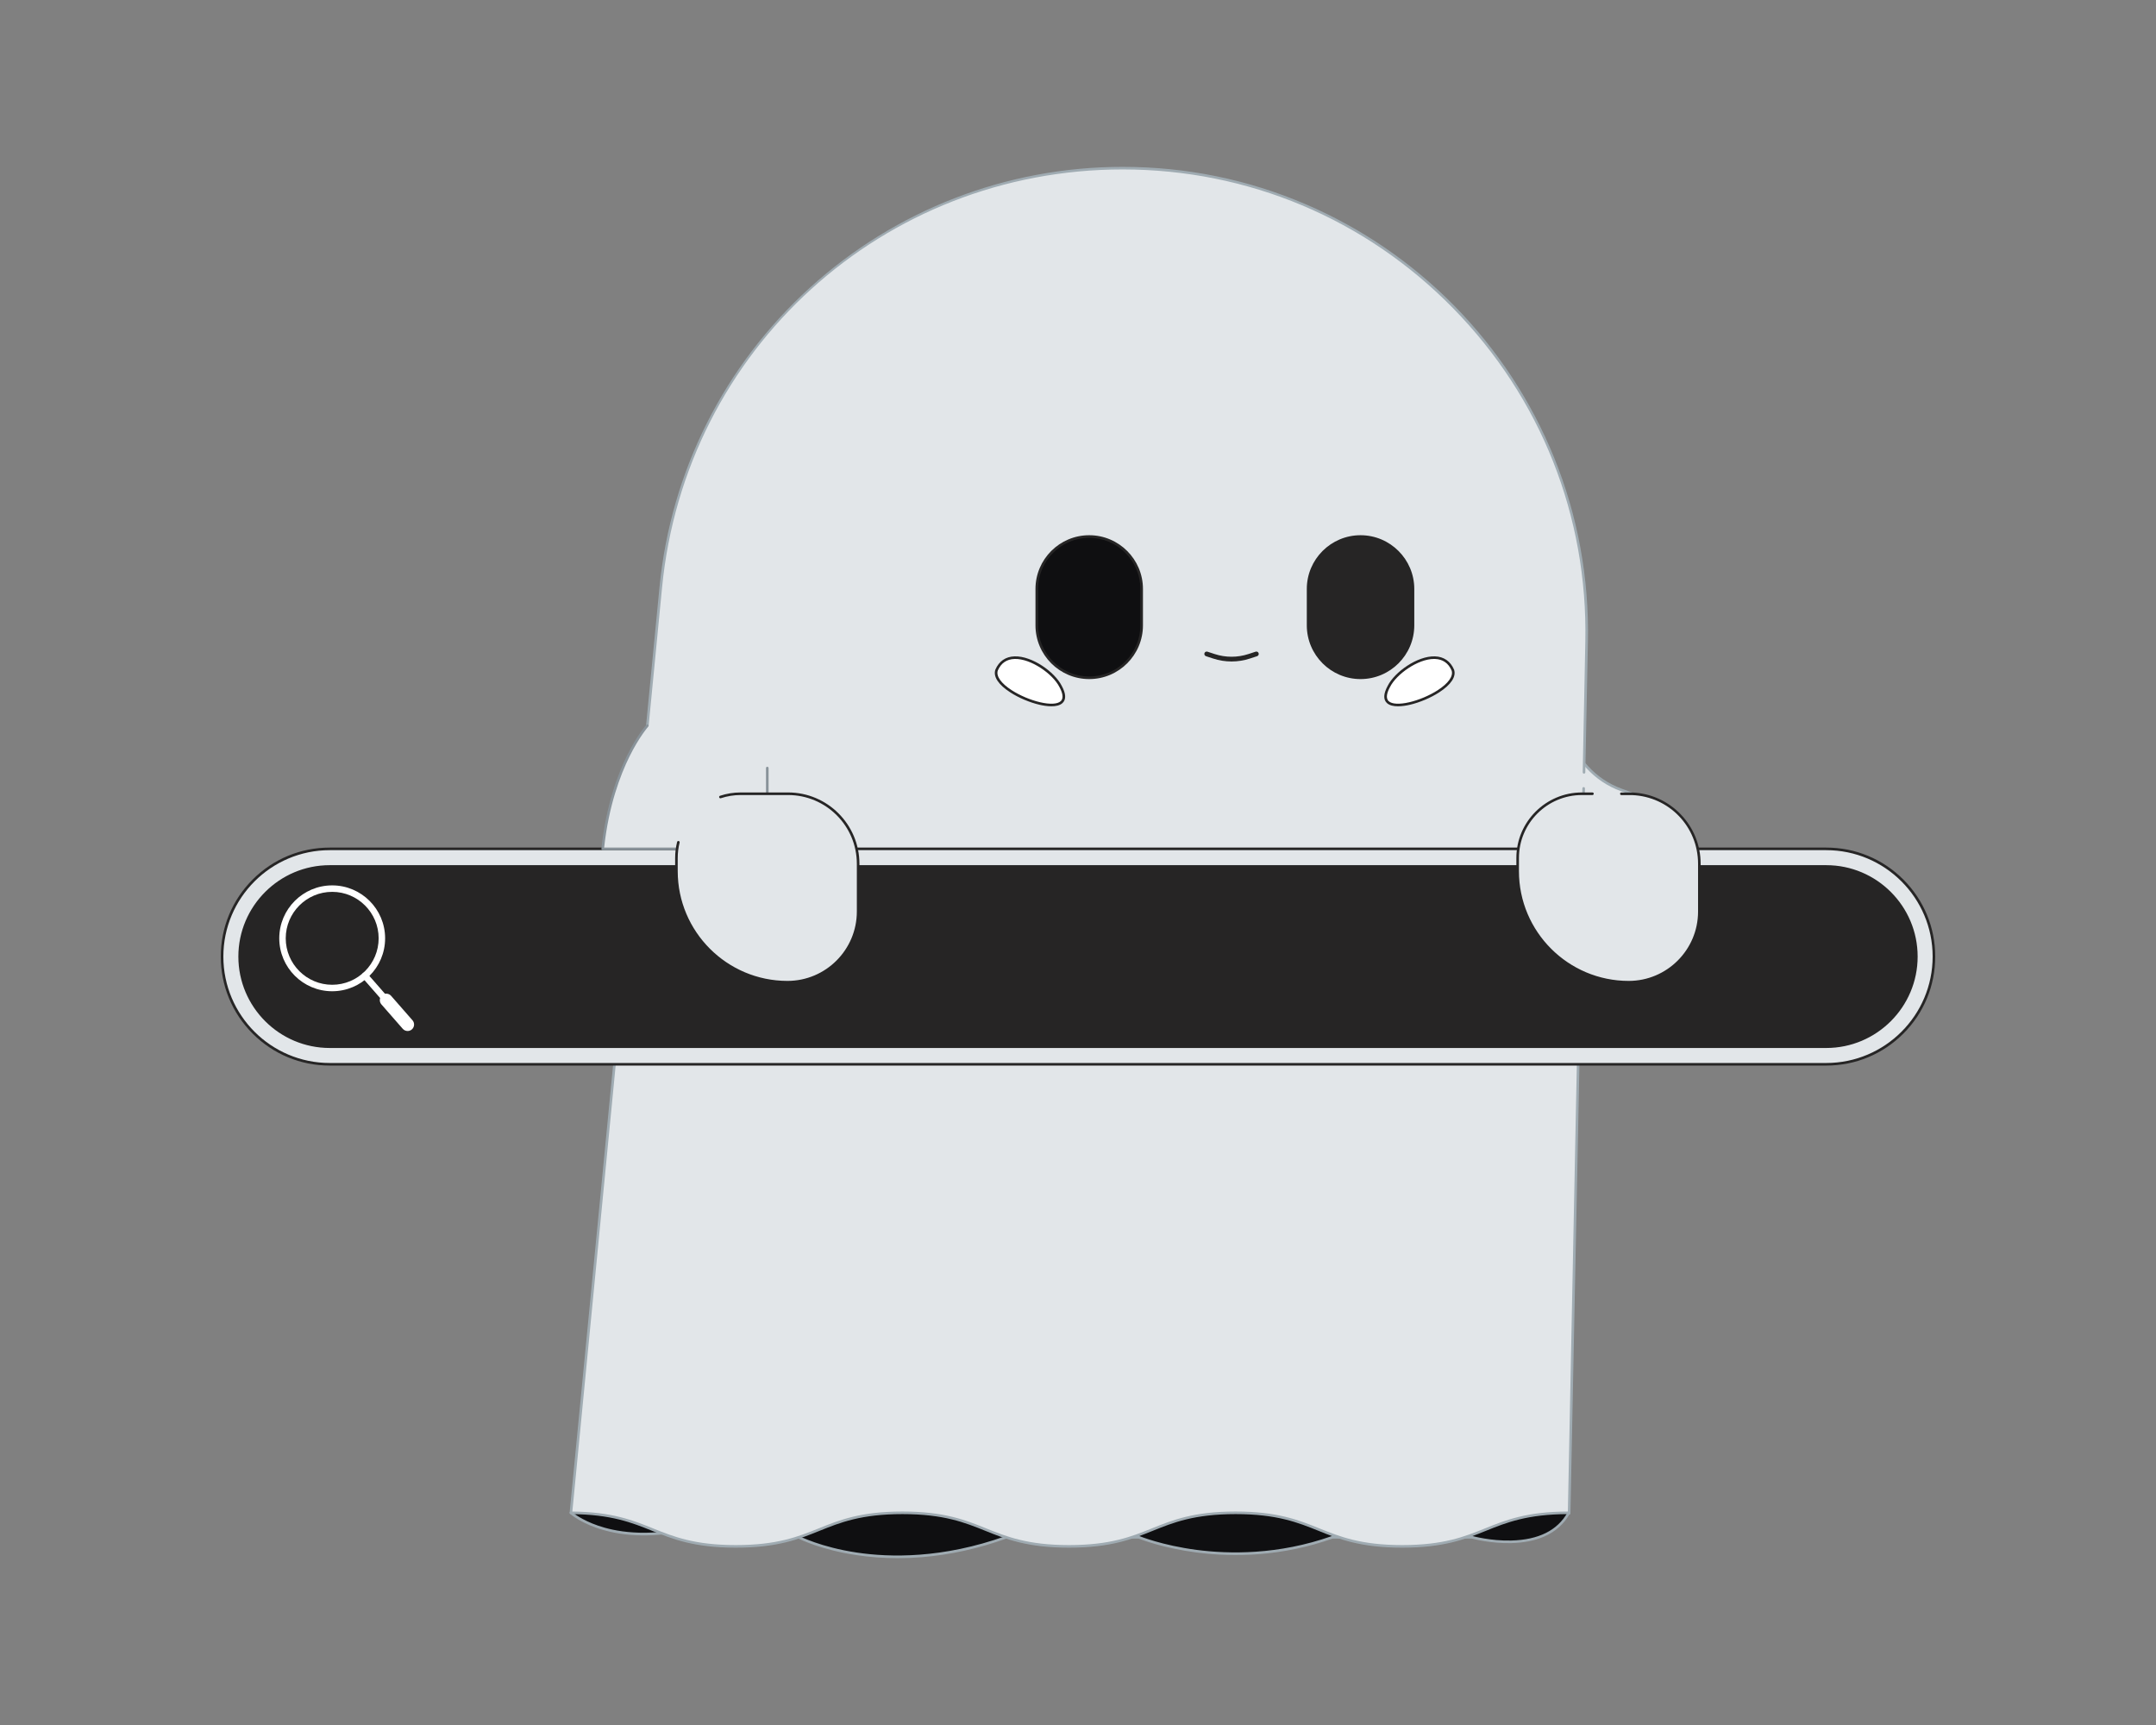 <svg xmlns="http://www.w3.org/2000/svg" enable-background="new 0 0 5000 4000" viewBox="0 0 5000 4000"><rect x="0" y="0" width="5000" height="4000" fill="#808080" stroke="none"/><g><g><g><g><path fill="#E2E6E9" d="M3635.234,1728.485l46.042,50.604c21.479,23.607,48.384,41.627,78.39,52.502l60.015,21.75
					v115.059h-184.447V1728.485z"/><path fill="#9fabb2" d="M3819.681,1971.401h-184.446c-1.657,0-3-1.343-3-3v-239.916c0-1.239,0.762-2.351,1.918-2.798
					c1.156-0.448,2.467-0.137,3.301,0.779l46.041,50.604c21.067,23.156,47.761,41.034,77.194,51.701l60.015,21.75
					c1.187,0.43,1.978,1.558,1.978,2.82v115.059C3822.681,1970.058,3821.338,1971.401,3819.681,1971.401z M3638.234,1965.401
					h178.446v-109.956l-58.037-21.034c-30.346-10.998-57.866-29.43-79.587-53.303l-40.822-44.868V1965.401z"/></g><g><g><path fill="#0F0F11" d="M1324.019,3507.989c0,0,100.841,90.855,314.91,25.986l213.517,30.736
						c0,0,195.769,102.092,480.889,0h307.977c0,0,206.257,85.875,448.481,0h324.203c0,0,167.195,46.984,224.242-56.745
						l-24.039-178.329H1424.86L1324.019,3507.989z"/><path fill="#9fabb2" d="M2081.938,3613.083c-32.712,0-64.971-2.378-96.416-7.122
						c-79.747-12.032-128.71-35.71-133.991-38.352l-212.372-30.57c-48.866,14.752-95.865,22.571-139.7,23.241
						c-35.295,0.557-68.621-3.527-99.073-12.085c-52.045-14.627-77.325-37.031-78.375-37.979c-1.045-0.94-1.296-2.481-0.604-3.705
						l100.841-178.353c0.532-0.941,1.53-1.523,2.611-1.523h2189.338c1.502,0,2.772,1.11,2.973,2.6l24.04,178.329
						c0.086,0.636-0.034,1.283-0.344,1.846c-13.343,24.26-33.714,42.407-60.55,53.938c-21.317,9.159-46.726,14.168-75.519,14.886
						c-46.244,1.161-86.71-9.317-91.204-10.524h-323.286c-55.354,19.575-113.406,31.762-172.553,36.22
						c-47.45,3.578-95.705,2.217-143.428-4.042c-76.751-10.067-127.706-29.818-133.6-32.178h-306.873
						c-65.122,23.272-130.961,37.76-195.7,43.06C2119.318,3612.312,2100.553,3613.083,2081.938,3613.083z M1638.928,3530.975
						c0.143,0,0.286,0.01,0.428,0.03l213.517,30.735c0.335,0.049,0.66,0.153,0.959,0.31c0.487,0.253,49.669,25.509,132.875,38.021
						c76.772,11.544,199.055,14.293,345.617-38.186c0.324-0.116,0.667-0.176,1.011-0.176h307.978c0.396,0,0.787,0.078,1.152,0.23
						c0.514,0.213,52.288,21.483,132.855,32.026c74.298,9.719,188.991,12.045,313.47-32.085c0.322-0.113,0.661-0.172,1.003-0.172
						h324.203c0.274,0,0.547,0.038,0.812,0.111c0.415,0.117,42.042,11.643,89.981,10.412c63.28-1.61,107.127-23.428,130.343-64.854
						l-23.557-174.743H1426.61l-98.743,174.643c6.662,5.289,31.407,23.198,74.546,35.254
						c46.974,13.128,125.987,21.802,235.646-11.429C1638.341,3531.018,1638.634,3530.975,1638.928,3530.975z M1324.02,3507.988h0.01
						H1324.02z"/></g><g><path fill="#E2E6E9" d="M1706.563,3585.808c193.163,0,193.163-77.843,386.325-77.843
						c193.166,0,193.166,77.843,386.332,77.843c193.163,0,193.163-77.843,386.327-77.843c193.173,0,193.173,77.843,386.345,77.843
						s193.172-77.843,386.345-77.843l0.753,1.356l40.546-2021.636c12.087-602.688-473.165-1097.769-1075.974-1097.769
						c-554.075,0-1017.599,420.69-1071.153,972.17l-208.39,2145.903C1513.377,3509.005,1514.681,3585.808,1706.563,3585.808z"/><path fill="#9fabb2" d="M3251.893,3588.808c-97.168,0-146.544-19.897-194.294-39.139
						c-47.22-19.028-96.047-38.704-192.052-38.704c-96,0-144.824,19.676-192.042,38.704
						c-47.748,19.241-97.121,39.139-194.285,39.139c-97.165,0-146.539-19.897-194.288-39.139
						c-47.218-19.028-96.043-38.704-192.044-38.704c-95.999,0-144.824,19.676-192.041,38.704
						c-47.748,19.241-97.121,39.139-194.285,39.139c-97.162,0-146.543-19.894-194.299-39.132
						c-46.6-18.773-94.787-38.186-188.261-38.688c-0.843-0.005-1.646-0.363-2.211-0.99c-0.565-0.625-0.84-1.461-0.759-2.3
						l208.39-2145.903c25.974-267.464,149.865-514.223,348.852-694.822c198.986-180.598,456.565-280.058,725.288-280.058
						c147.696,0,290.793,29.277,425.314,87.017c64.595,27.726,126.812,62.023,184.923,101.94
						c57.544,39.527,111.537,84.887,160.479,134.82s93.21,104.824,131.575,163.15c38.744,58.899,71.787,121.792,98.212,186.93
						c55.031,135.652,81.433,279.307,78.471,426.973l-6.08,303.234c-0.033,1.636-1.37,2.94-2.998,2.94c-0.021,0-0.041,0-0.062,0
						c-1.657-0.033-2.973-1.403-2.939-3.06l6.081-303.234c5.829-290.674-103.037-565.103-306.545-772.733
						c-203.507-207.629-475.697-321.977-766.431-321.977c-555.284,0-1014.495,416.777-1068.167,969.46l-208.073,2142.638
						c92.466,0.94,140.61,20.334,187.183,39.097c47.225,19.024,96.059,38.697,192.057,38.697c96,0,144.825-19.676,192.042-38.704
						c47.747-19.242,97.121-39.139,194.283-39.139c97.165,0,146.539,19.896,194.288,39.139
						c47.218,19.028,96.043,38.704,192.044,38.704c96,0,144.825-19.676,192.042-38.704c47.747-19.242,97.121-39.139,194.284-39.139
						c97.168,0,146.544,19.896,194.294,39.139c47.22,19.028,96.047,38.704,192.052,38.704c96.004,0,144.831-19.676,192.051-38.704
						c47.395-19.099,96.394-38.843,192.135-39.136l33.632-1676.88c0.032-1.636,1.369-2.94,2.998-2.94c0.021,0,0.041,0,0.061,0
						c1.657,0.033,2.973,1.403,2.94,3.06l-33.719,1681.173c-0.026,1.356-0.96,2.525-2.276,2.853
						c-1.242,0.31-2.537-0.208-3.231-1.267c-94.849,0.238-143.365,19.79-190.297,38.702
						C3398.436,3568.911,3349.061,3588.808,3251.893,3588.808z"/></g></g><g><g><path fill="#0F0F11" d="M2526.017,1571.678c-67.175,0-121.63-54.456-121.63-121.63v-84.33
						c0-67.174,54.456-121.63,121.63-121.63s121.63,54.456,121.63,121.63v84.33
						C2647.646,1517.223,2593.191,1571.678,2526.017,1571.678z"/><path fill="#262525" d="M2526.017,1574.678c-68.721,0-124.63-55.909-124.63-124.629v-84.331
						c0-68.721,55.909-124.63,124.63-124.63c68.721,0,124.63,55.909,124.63,124.63v84.331
						C2650.646,1518.77,2594.737,1574.678,2526.017,1574.678z M2526.017,1247.088c-65.413,0-118.63,53.217-118.63,118.63v84.331
						c0,65.413,53.217,118.629,118.63,118.629s118.63-53.217,118.63-118.629v-84.331
						C2644.646,1300.306,2591.43,1247.088,2526.017,1247.088z"/></g><g><path fill="#262525" d="M3155.249,1571.678c-67.175,0-121.63-54.456-121.63-121.63v-84.33
						c0-67.174,54.456-121.63,121.63-121.63c67.175,0,121.63,54.456,121.63,121.63v84.33
						C3276.878,1517.223,3222.423,1571.678,3155.249,1571.678z"/><path fill="#262525" d="M3155.248,1574.678c-68.721,0-124.63-55.909-124.63-124.629v-84.331
						c0-68.721,55.909-124.63,124.63-124.63s124.63,55.909,124.63,124.63v84.331
						C3279.878,1518.77,3223.969,1574.678,3155.248,1574.678z M3155.248,1247.088c-65.413,0-118.63,53.217-118.63,118.63v84.331
						c0,65.413,53.217,118.629,118.63,118.629s118.63-53.217,118.63-118.629v-84.331
						C3273.878,1300.306,3220.661,1247.088,3155.248,1247.088z"/></g><path fill="#262525" d="M2856.079,1533.874c-14.453,0-28.9-2.307-42.952-6.921l-16.376-5.378
					c-2.886-0.948-4.457-4.056-3.51-6.941c0.948-2.886,4.058-4.458,6.941-3.51l16.376,5.378c25.855,8.491,53.186,8.491,79.041,0
					l16.377-5.378c2.885-0.948,5.994,0.625,6.941,3.51c0.947,2.886-0.624,5.994-3.51,6.941l-16.377,5.378
					C2884.983,1531.566,2870.528,1533.874,2856.079,1533.874z"/><g><path fill="#fff" d="M3221.009,1591.491c-50.721,92.534,166.331,16.101,148.295-37.661
						C3341.342,1489.035,3243.311,1547.449,3221.009,1591.491z"/><path fill="#262525" d="M3242.111,1637.792c-9.951,0-19.59-1.847-25.691-7.531c-8.814-8.211-8.163-21.727,1.935-40.169
						c16.174-31.876,68.563-69.356,109.32-68.093c20.659,0.634,36.007,11.23,44.385,30.643c0.033,0.077,0.062,0.155,0.089,0.234
						c5.397,16.088-7.005,34.852-34.923,52.834c-19.506,12.565-44.724,23.222-67.456,28.508
						C3262.416,1635.928,3252.106,1637.792,3242.111,1637.792z M3325.704,1527.969c-37.442,0-86.987,35.194-102.019,64.877
						c-0.015,0.029-0.03,0.058-0.046,0.086c-5.935,10.828-11.296,25.331-3.13,32.938c7.449,6.938,24.907,7.852,47.901,2.503
						c22.097-5.138,46.607-15.497,65.565-27.708c24.946-16.068,36.79-32.74,32.522-45.766c-7.503-17.29-20.626-26.34-39.008-26.904
						C3326.9,1527.978,3326.301,1527.969,3325.704,1527.969z M3221.009,1591.491h0.01H3221.009z"/></g><g><path fill="#fff" d="M2459.473,1591.491c50.721,92.534-166.331,16.101-148.295-37.661
						C2339.14,1489.035,2437.171,1547.449,2459.473,1591.491z"/><path fill="#262525" d="M2438.37,1637.792c-9.996,0-20.304-1.864-27.658-3.574
						c-22.732-5.286-47.949-15.943-67.456-28.508c-27.917-17.982-40.32-36.746-34.923-52.834c0.027-0.08,0.057-0.158,0.09-0.234
						c8.377-19.413,23.725-30.009,44.384-30.643c40.821-1.254,93.151,36.217,109.32,68.093c10.098,18.442,10.75,31.958,1.935,40.169
						C2457.96,1635.944,2448.32,1637.792,2438.37,1637.792z M2313.983,1554.9c-4.266,13.025,7.578,29.698,32.522,45.766
						c18.958,12.211,43.468,22.57,65.565,27.708c22.994,5.347,40.453,4.435,47.901-2.503c8.166-7.607,2.805-22.11-3.13-32.938
						c-0.016-0.029-0.031-0.058-0.045-0.086c-15.271-30.157-66.145-66.003-103.806-64.851
						C2334.609,1528.56,2321.486,1537.611,2313.983,1554.9z"/></g></g></g><g><g><g><path fill="#E2E6E9" d="M4235.253,2467.894H764.746c-137.931,0-249.746-111.815-249.746-249.747
						c0-137.932,111.815-249.747,249.746-249.747h3470.507c137.931,0,249.747,111.815,249.747,249.746
						C4485,2356.079,4373.185,2467.894,4235.253,2467.894z"/><path fill="#262525" d="M4235.254,2470.895H764.747c-67.511,0-130.981-26.29-178.719-74.028
						C538.29,2349.129,512,2285.658,512,2218.147s26.29-130.981,74.028-178.719c47.738-47.738,111.208-74.028,178.719-74.028
						h3470.507c67.511,0,130.981,26.29,178.719,74.028c47.737,47.737,74.027,111.208,74.027,178.719s-26.29,130.981-74.027,178.719
						C4366.235,2444.604,4302.765,2470.895,4235.254,2470.895z M764.747,1971.401c-136.057,0-246.747,110.69-246.747,246.747
						s110.69,246.747,246.747,246.747h3470.507c136.056,0,246.746-110.69,246.746-246.747s-110.69-246.747-246.746-246.747H764.747z
						"/></g><g><path fill="#262525" d="M4235.253,2427.109H764.747c-115.406,0-208.962-93.555-208.962-208.962
						c0-115.407,93.555-208.962,208.962-208.962h3470.507c115.406,0,208.962,93.555,208.962,208.962
						C4444.215,2333.554,4350.66,2427.109,4235.253,2427.109z"/><path fill="#262525" d="M4235.254,2430.109H764.747c-116.876,0-211.962-95.086-211.962-211.962
						s95.086-211.962,211.962-211.962h3470.507c116.876,0,211.961,95.086,211.961,211.962S4352.13,2430.109,4235.254,2430.109z
						 M764.747,2012.186c-113.567,0-205.962,92.394-205.962,205.962s92.395,205.962,205.962,205.962h3470.507
						c113.567,0,205.961-92.394,205.961-205.962s-92.394-205.962-205.961-205.962H764.747z"/></g></g><g><path fill="#fff" d="M770.38,2298.546c-67.682,0-122.745-55.062-122.745-122.744s55.063-122.745,122.745-122.745
					s122.745,55.063,122.745,122.745S838.062,2298.546,770.38,2298.546z M770.38,2068.057c-59.411,0-107.745,48.334-107.745,107.745
					c0,59.41,48.334,107.744,107.745,107.744s107.745-48.334,107.745-107.744C878.125,2116.391,829.791,2068.057,770.38,2068.057z"/><path fill="#fff" d="M945.309,2383.238c-2.088,0-4.165-0.866-5.647-2.562l-99.048-113.211
					c-2.728-3.117-2.411-7.855,0.706-10.583c3.117-2.728,7.855-2.413,10.583,0.706L950.95,2370.8
					c2.728,3.117,2.411,7.855-0.706,10.583C948.822,2382.627,947.061,2383.238,945.309,2383.238z"/><path fill="#fff" d="M945.312,2390.738c-4.176,0-8.329-1.733-11.295-5.123l-49.524-56.605
					c-5.455-6.234-4.823-15.711,1.412-21.166c6.233-5.456,15.71-4.823,21.166,1.412l49.524,56.605
					c5.455,6.234,4.823,15.711-1.412,21.166C952.338,2389.517,948.816,2390.738,945.312,2390.738z"/></g></g><g><g><path fill="#E2E6E9" d="M1501.265,1682.802c0,0-83.294,92.065-103.513,285.599h405.428l-23.765-127.828v-130.886
					L1501.265,1682.802z"/><path fill="#89939A" d="M1803.181,1971.401h-405.429c-0.85,0-1.66-0.36-2.229-0.992c-0.569-0.632-0.843-1.475-0.755-2.32
					c10.49-100.417,38.219-173.102,59.633-216.394c23.268-47.041,43.777-69.955,44.639-70.907c1.111-1.228,3.007-1.323,4.236-0.212
					c1.229,1.111,1.324,3.008,0.214,4.237c-0.207,0.229-20.93,23.417-43.841,69.806c-20.91,42.335-47.921,113.117-58.561,210.782
					h398.482l-23.105-124.28c-0.034-0.181-0.051-0.364-0.051-0.548v-59.59c0-1.657,1.343-3,3-3s3,1.343,3,3v59.314l23.715,127.557
					c0.163,0.876-0.073,1.78-0.643,2.466C1804.918,1971.004,1804.072,1971.401,1803.181,1971.401z"/></g><g><path fill="#E2E6E9" d="M1826.237,2277.57c-142.223,0-257.516-115.294-257.516-257.516v-10.867v-19.637
					c0-82.277,66.699-148.976,148.976-148.976h109.959c89.721,0,162.455,72.734,162.455,162.455v110.669
					C1990.11,2204.201,1916.742,2277.57,1826.237,2277.57z"/><path fill="#262525" d="M1826.237,2280.569c-69.586,0-135.008-27.099-184.213-76.304
					c-49.205-49.204-76.304-114.626-76.304-184.212v-30.505c0-12.589,1.543-25.106,4.587-37.202
					c0.404-1.607,2.036-2.583,3.641-2.177c1.607,0.404,2.582,2.035,2.177,3.641c-2.923,11.618-4.405,23.642-4.405,35.738v30.505
					c0,140.341,114.176,254.516,254.517,254.516c88.706,0,160.874-72.167,160.874-160.873v-110.669
					c0-87.924-71.531-159.455-159.455-159.455h-109.959c-15.74,0-31.223,2.49-46.019,7.401c-1.57,0.522-3.27-0.329-3.792-1.902
					c-0.522-1.572,0.33-3.27,1.902-3.792c15.406-5.114,31.525-7.707,47.908-7.707h109.959c91.232,0,165.455,74.223,165.455,165.455
					v110.669C1993.11,2205.71,1918.251,2280.569,1826.237,2280.569z"/></g></g><g><path fill="#E2E6E9" d="M3777.117,2277.57c-142.223,0-257.517-115.294-257.517-257.516v-10.867v-19.637
				c0-82.277,66.699-148.976,148.976-148.976h109.959c89.721,0,162.455,72.734,162.455,162.455v110.669
				C3940.99,2204.201,3867.622,2277.57,3777.117,2277.57z"/><path fill="#262525" d="M3777.116,2280.569c-69.586,0-135.007-27.099-184.212-76.304s-76.304-114.626-76.304-184.212
				v-30.505c0-83.8,68.176-151.977,151.976-151.977h24.475c1.657,0,3,1.343,3,3s-1.343,3-3,3h-24.475
				c-80.491,0-145.976,65.485-145.976,145.977v30.505c0,140.341,114.175,254.516,254.516,254.516
				c88.706,0,160.874-72.167,160.874-160.873v-110.669c0-86.081-67.323-156.058-153.271-159.337h-24.628c-1.657,0-3-1.343-3-3
				s1.343-3,3-3h24.686c0.038,0,0.075,0,0.113,0.002c42.849,1.619,82.878,19.536,112.713,50.452
				c29.914,30.996,46.388,71.795,46.388,114.884v110.669C3943.99,2205.71,3869.131,2280.569,3777.116,2280.569z"/></g></g></g></svg>
